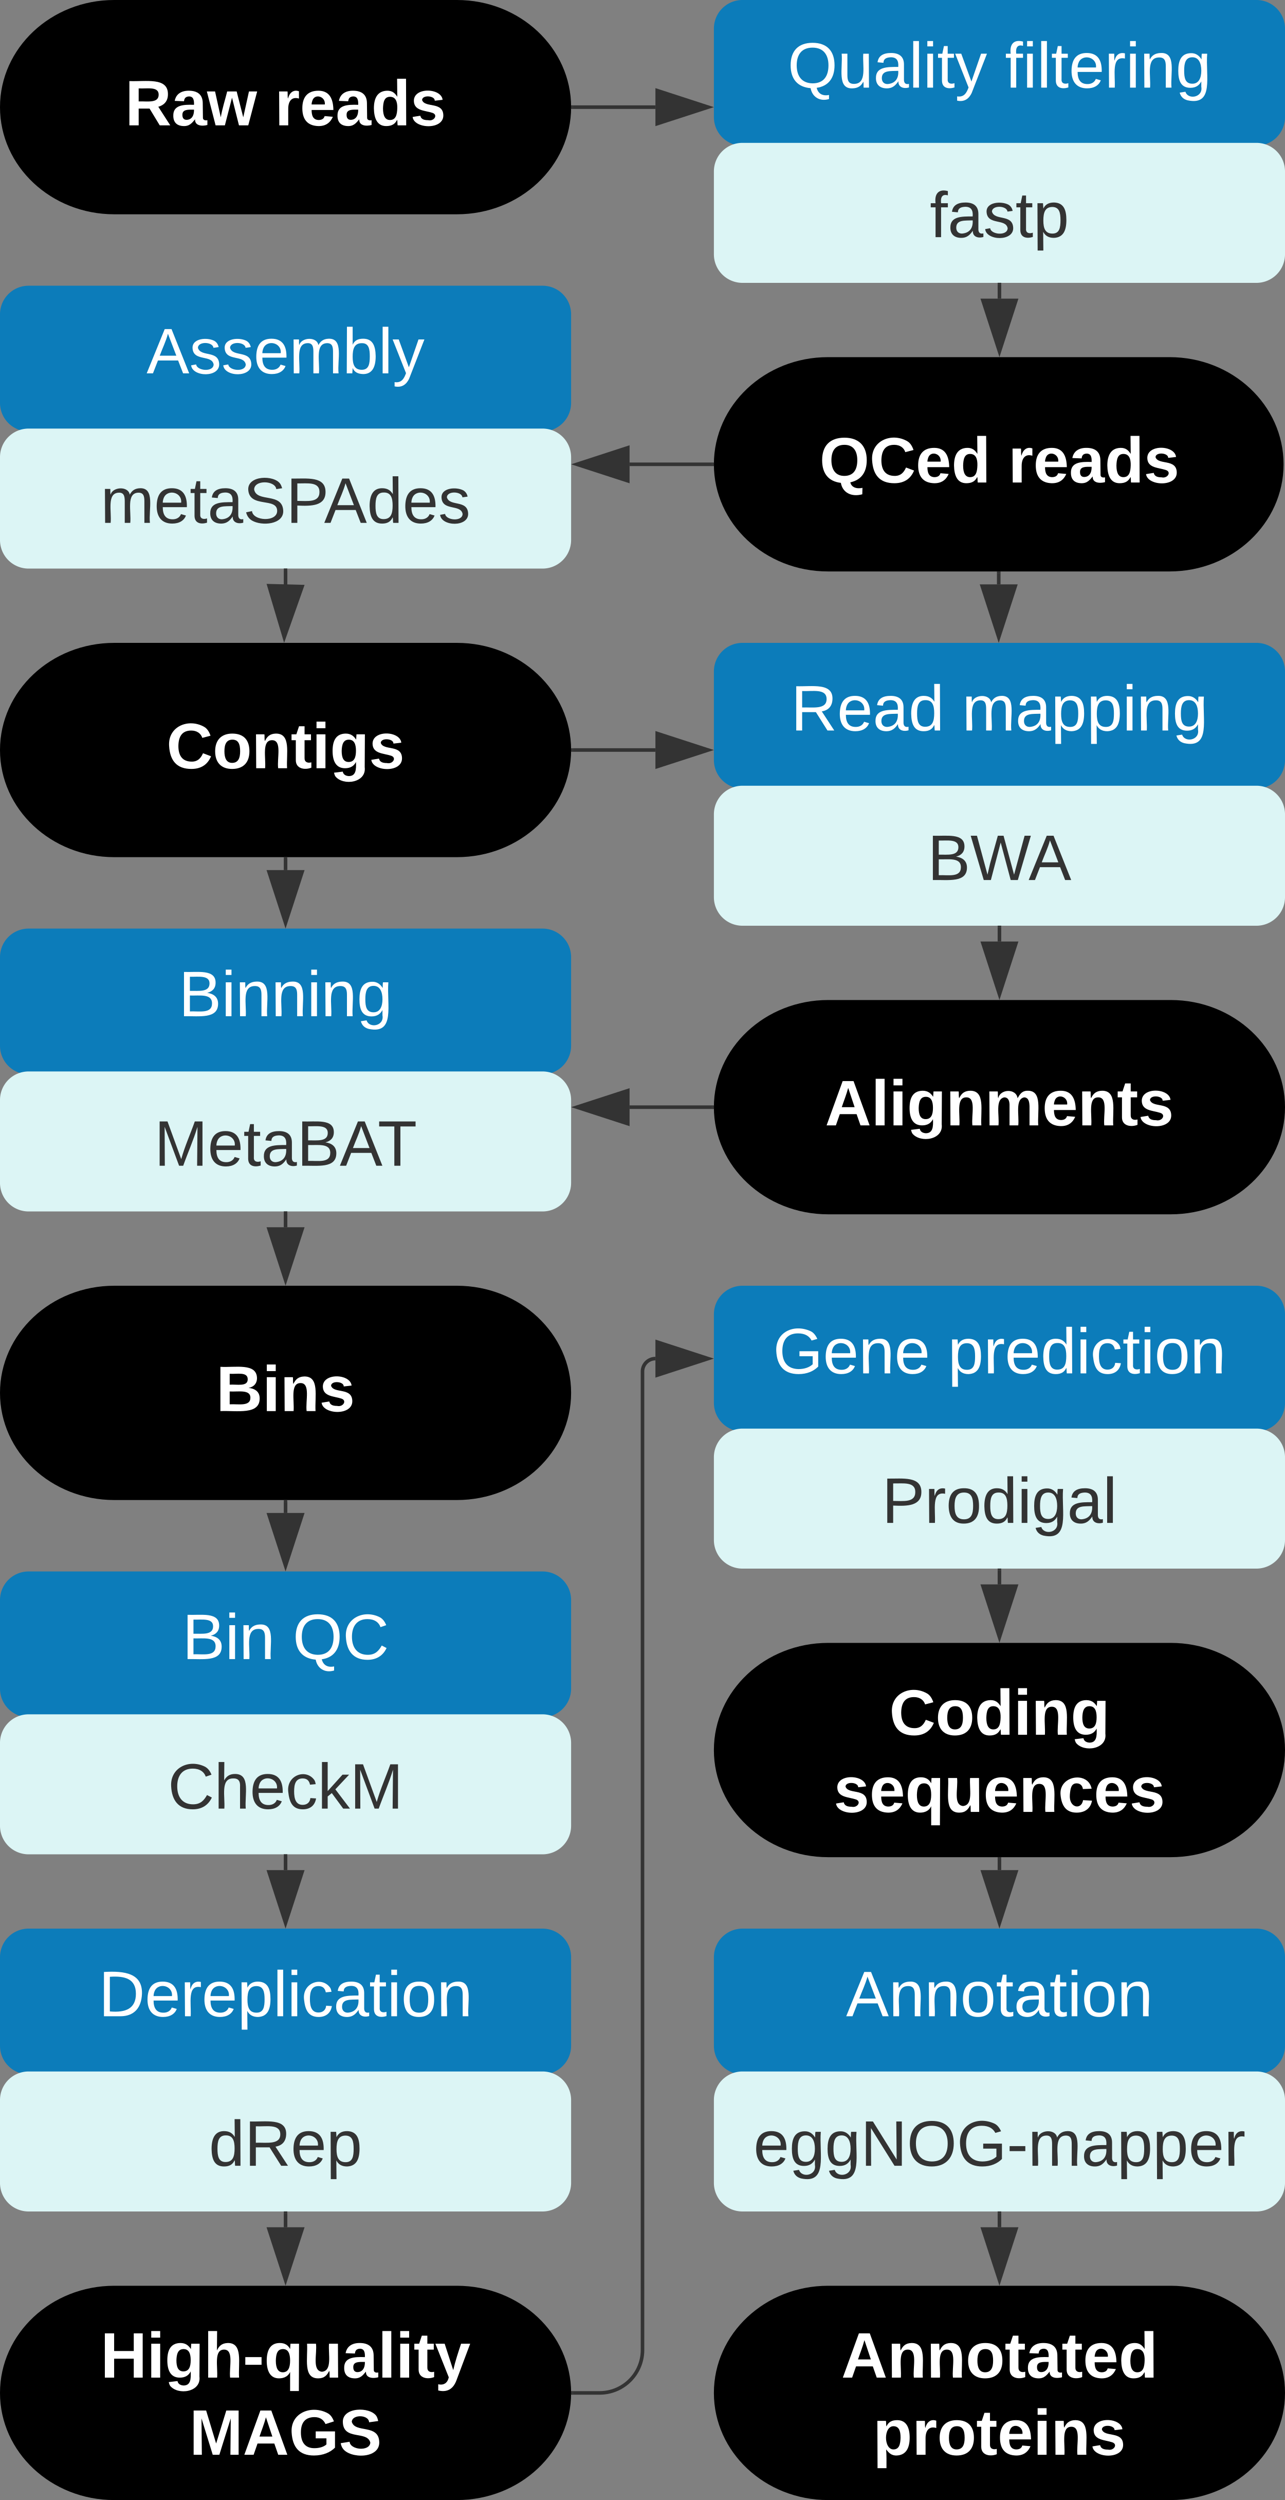 <svg xmlns="http://www.w3.org/2000/svg" xmlns:xlink="http://www.w3.org/1999/xlink" xmlns:lucid="lucid" width="360" height="700"><rect width="100%" height="100%" fill="#808080" stroke="none"/><g transform="translate(0 0)" lucid:page-tab-id="0_0"><path d="M128 0c17.67 0 32 13.43 32 30s-14.33 30-32 30H32C14.33 60 0 46.57 0 30S14.33 0 32 0z" stroke="#000" stroke-opacity="0"/><use xlink:href="#a" transform="matrix(1,0,0,1,5,5) translate(30.05 30.1)"/><use xlink:href="#b" transform="matrix(1,0,0,1,5,5) translate(72 30.1)"/><path d="M200 8a8 8 0 0 1 8-8h144a8 8 0 0 1 8 8v24.8a8 8 0 0 1-8 8H208a8 8 0 0 1-8-8z" stroke="#000" stroke-opacity="0" fill="#0c7cba"/><use xlink:href="#c" transform="matrix(1,0,0,1,205,5) translate(15.65 19.538)"/><use xlink:href="#d" transform="matrix(1,0,0,1,205,5) translate(76.55 19.538)"/><path d="M200 48a8 8 0 0 1 8-8h144a8 8 0 0 1 8 8v23.2a8 8 0 0 1-8 8H208a8 8 0 0 1-8-8z" stroke="#000" stroke-opacity="0" fill="#dcf5f5"/><use xlink:href="#e" transform="matrix(1,0,0,1,212,52) translate(48.5 14.4)"/><path d="M327.68 100c17.63 0 31.92 13.43 31.92 30s-14.3 30-31.92 30h-95.76C214.3 160 200 146.57 200 130s14.3-30 31.92-30z" stroke="#000" stroke-opacity="0"/><use xlink:href="#f" transform="matrix(1,0,0,1,205,105) translate(24.575 30.1)"/><use xlink:href="#b" transform="matrix(1,0,0,1,205,105) translate(77.475 30.1)"/><path d="M0 88a8 8 0 0 1 8-8h144a8 8 0 0 1 8 8v24.8a8 8 0 0 1-8 8H8a8 8 0 0 1-8-8z" stroke="#000" stroke-opacity="0" fill="#0c7cba"/><use xlink:href="#g" transform="matrix(1,0,0,1,5,85) translate(36.05 19.538)"/><path d="M0 128a8 8 0 0 1 8-8h144a8 8 0 0 1 8 8v23.2a8 8 0 0 1-8 8H8a8 8 0 0 1-8-8z" stroke="#000" stroke-opacity="0" fill="#dcf5f5"/><use xlink:href="#h" transform="matrix(1,0,0,1,12,132) translate(16.2 14.4)"/><path d="M128 180c17.67 0 32 13.43 32 30s-14.33 30-32 30H32c-17.67 0-32-13.43-32-30s14.33-30 32-30z" stroke="#000" stroke-opacity="0"/><use xlink:href="#i" transform="matrix(1,0,0,1,5,185) translate(41.625 30.1)"/><path d="M200 368a8 8 0 0 1 8-8h144a8 8 0 0 1 8 8v24.8a8 8 0 0 1-8 8H208a8 8 0 0 1-8-8z" stroke="#000" stroke-opacity="0" fill="#0c7cba"/><use xlink:href="#j" transform="matrix(1,0,0,1,205,365) translate(11.575 19.538)"/><use xlink:href="#k" transform="matrix(1,0,0,1,205,365) translate(60.575 19.538)"/><path d="M200 408a8 8 0 0 1 8-8h144a8 8 0 0 1 8 8v23.2a8 8 0 0 1-8 8H208a8 8 0 0 1-8-8z" stroke="#000" stroke-opacity="0" fill="#dcf5f5"/><use xlink:href="#l" transform="matrix(1,0,0,1,212,412) translate(35.075 14.4)"/><path d="M328 280c17.67 0 32 13.43 32 30s-14.33 30-32 30h-96c-17.67 0-32-13.43-32-30s14.33-30 32-30z" stroke="#000" stroke-opacity="0"/><use xlink:href="#m" transform="matrix(1,0,0,1,205,285) translate(26.125 30.1)"/><path d="M328 460c17.67 0 32 13.43 32 30s-14.33 30-32 30h-96c-17.67 0-32-13.43-32-30s14.33-30 32-30z" stroke="#000" stroke-opacity="0"/><use xlink:href="#n" transform="matrix(1,0,0,1,205,465) translate(44.125 20.725)"/><use xlink:href="#o" transform="matrix(1,0,0,1,205,465) translate(28.575 42.325)"/><path d="M200 548a8 8 0 0 1 8-8h144a8 8 0 0 1 8 8v24.8a8 8 0 0 1-8 8H208a8 8 0 0 1-8-8z" stroke="#000" stroke-opacity="0" fill="#0c7cba"/><use xlink:href="#p" transform="matrix(1,0,0,1,205,545) translate(32.025 19.538)"/><path d="M200 588a8 8 0 0 1 8-8h144a8 8 0 0 1 8 8v23.2a8 8 0 0 1-8 8H208a8 8 0 0 1-8-8z" stroke="#000" stroke-opacity="0" fill="#dcf5f5"/><use xlink:href="#q" transform="matrix(1,0,0,1,212,592) translate(-0.9 14.4)"/><path d="M328 640c17.67 0 32 13.43 32 30s-14.33 30-32 30h-96c-17.67 0-32-13.43-32-30s14.33-30 32-30z" stroke="#000" stroke-opacity="0"/><use xlink:href="#r" transform="matrix(1,0,0,1,205,645) translate(30.675 20.725)"/><use xlink:href="#s" transform="matrix(1,0,0,1,205,645) translate(39.6 42.325)"/><path d="M200 188a8 8 0 0 1 8-8h144a8 8 0 0 1 8 8v24.8a8 8 0 0 1-8 8H208a8 8 0 0 1-8-8z" stroke="#000" stroke-opacity="0" fill="#0c7cba"/><use xlink:href="#t" transform="matrix(1,0,0,1,205,185) translate(16.575 19.538)"/><use xlink:href="#u" transform="matrix(1,0,0,1,205,185) translate(64.525 19.538)"/><path d="M200 228a8 8 0 0 1 8-8h144a8 8 0 0 1 8 8v23.2a8 8 0 0 1-8 8H208a8 8 0 0 1-8-8z" stroke="#000" stroke-opacity="0" fill="#dcf5f5"/><use xlink:href="#v" transform="matrix(1,0,0,1,212,232) translate(47.85 14.4)"/><path d="M0 268a8 8 0 0 1 8-8h144a8 8 0 0 1 8 8v24.8a8 8 0 0 1-8 8H8a8 8 0 0 1-8-8z" stroke="#000" stroke-opacity="0" fill="#0c7cba"/><use xlink:href="#w" transform="matrix(1,0,0,1,5,265) translate(45.05 19.538)"/><path d="M0 308a8 8 0 0 1 8-8h144a8 8 0 0 1 8 8v23.2a8 8 0 0 1-8 8H8a8 8 0 0 1-8-8z" stroke="#000" stroke-opacity="0" fill="#dcf5f5"/><use xlink:href="#x" transform="matrix(1,0,0,1,12,312) translate(31.225 14.4)"/><path d="M280 259.7v3.92" stroke="#333" fill="none"/><path d="M280.48 259.7h-.96v-.5h.96z" stroke="#333" stroke-width=".05" fill="#333"/><path d="M280 278.38l-4.63-14.26h9.26z" stroke="#333" fill="#333"/><path d="M128 360c17.67 0 32 13.43 32 30s-14.33 30-32 30H32c-17.67 0-32-13.43-32-30s14.33-30 32-30z" stroke="#000" stroke-opacity="0"/><use xlink:href="#y" transform="matrix(1,0,0,1,5,365) translate(55.55 30.1)"/><path d="M0 448a8 8 0 0 1 8-8h144a8 8 0 0 1 8 8v24.8a8 8 0 0 1-8 8H8a8 8 0 0 1-8-8z" stroke="#000" stroke-opacity="0" fill="#0c7cba"/><use xlink:href="#z" transform="matrix(1,0,0,1,5,445) translate(46.05 19.538)"/><use xlink:href="#A" transform="matrix(1,0,0,1,5,445) translate(77 19.538)"/><path d="M0 488a8 8 0 0 1 8-8h144a8 8 0 0 1 8 8v23.2a8 8 0 0 1-8 8H8a8 8 0 0 1-8-8z" stroke="#000" stroke-opacity="0" fill="#dcf5f5"/><use xlink:href="#B" transform="matrix(1,0,0,1,12,492) translate(35.05 14.4)"/><path d="M128 640c17.67 0 32 13.43 32 30s-14.33 30-32 30H32c-17.67 0-32-13.43-32-30s14.33-30 32-30z" stroke="#000" stroke-opacity="0"/><use xlink:href="#C" transform="matrix(1,0,0,1,5,645) translate(23.175 20.725)"/><use xlink:href="#D" transform="matrix(1,0,0,1,5,645) translate(48.05 42.325)"/><path d="M280 439.7v3.92" stroke="#333" fill="none"/><path d="M280.48 439.7h-.96v-.5h.96z" stroke="#333" stroke-width=".05" fill="#333"/><path d="M280 458.38l-4.63-14.26h9.26z" stroke="#333" fill="#333"/><path d="M0 548a8 8 0 0 1 8-8h144a8 8 0 0 1 8 8v24.8a8 8 0 0 1-8 8H8a8 8 0 0 1-8-8z" stroke="#000" stroke-opacity="0" fill="#0c7cba"/><use xlink:href="#E" transform="matrix(1,0,0,1,5,545) translate(22.625 19.538)"/><path d="M0 588a8 8 0 0 1 8-8h144a8 8 0 0 1 8 8v23.2a8 8 0 0 1-8 8H8a8 8 0 0 1-8-8z" stroke="#000" stroke-opacity="0" fill="#dcf5f5"/><use xlink:href="#F" transform="matrix(1,0,0,1,12,592) translate(46.525 14.4)"/><path d="M80 159.7v4.32" stroke="#333" fill="none"/><path d="M80.47 159.7h-.94v-.5h.94z" stroke="#333" stroke-width=".05" fill="#333"/><path d="M79.64 178.38L75.36 164l9.27.24z" stroke="#333" fill="#333"/><path d="M160.5 30h23.12" stroke="#333" fill="none"/><path d="M160.5 30.48h-.54L160 30v-.24l-.02-.24h.53z" stroke="#333" stroke-width=".05" fill="#333"/><path d="M198.38 30l-14.26 4.63v-9.27z" stroke="#333" fill="#333"/><path d="M80 619.7v3.92" stroke="#333" fill="none"/><path d="M80.47 619.7h-.94v-.5h.94z" stroke="#333" stroke-width=".05" fill="#333"/><path d="M80 638.38l-4.64-14.26h9.28z" stroke="#333" fill="#333"/><path d="M280 619.7v3.92" stroke="#333" fill="none"/><path d="M280.48 619.7h-.96v-.5h.96z" stroke="#333" stroke-width=".05" fill="#333"/><path d="M280 638.38l-4.63-14.26h9.26z" stroke="#333" fill="#333"/><path d="M80 240.5v3.12" stroke="#333" fill="none"/><path d="M80.47 240.5h-.94v-.5h.94z" stroke="#333" stroke-width=".05" fill="#333"/><path d="M80 258.38l-4.64-14.26h9.28z" stroke="#333" fill="#333"/><path d="M279.8 160.5v3.12" stroke="#333" fill="none"/><path d="M280.27 160.5h-.94v-.5h.94z" stroke="#333" stroke-width=".05" fill="#333"/><path d="M279.8 178.38l-4.63-14.26h9.26z" stroke="#333" fill="#333"/><path d="M280 79.7v3.92" stroke="#333" fill="none"/><path d="M280.48 79.7h-.96v-.5h.96z" stroke="#333" stroke-width=".05" fill="#333"/><path d="M280 98.38l-4.63-14.26h9.26z" stroke="#333" fill="#333"/><path d="M80 339.7v3.92" stroke="#333" fill="none"/><path d="M80.47 339.7h-.94v-.5h.94z" stroke="#333" stroke-width=".05" fill="#333"/><path d="M80 358.38l-4.64-14.26h9.28z" stroke="#333" fill="#333"/><path d="M199.5 130h-23.12" stroke="#333" fill="none"/><path d="M200 130v.13l.03.34h-.54v-.94h.54z" stroke="#333" stroke-width=".05" fill="#333"/><path d="M161.62 130l14.26-4.64v9.27z" stroke="#333" fill="#333"/><path d="M160.5 210h23.12" stroke="#333" fill="none"/><path d="M160.5 210.47h-.54l.04-.47v-.24l-.02-.23h.53z" stroke="#333" stroke-width=".05" fill="#333"/><path d="M198.38 210l-14.26 4.63v-9.26z" stroke="#333" fill="#333"/><path d="M199.5 310h-23.12" stroke="#333" fill="none"/><path d="M200 310v.24l.02.24h-.53v-.96h.54z" stroke="#333" stroke-width=".05" fill="#333"/><path d="M161.62 310l14.26-4.63v9.26z" stroke="#333" fill="#333"/><path d="M80 420.5v3.12" stroke="#333" fill="none"/><path d="M80.47 420.5h-.94v-.5h.94z" stroke="#333" stroke-width=".05" fill="#333"/><path d="M80 438.38l-4.64-14.26h9.28z" stroke="#333" fill="#333"/><path d="M80 519.7v3.92" stroke="#333" fill="none"/><path d="M80.47 519.7h-.94v-.5h.94z" stroke="#333" stroke-width=".05" fill="#333"/><path d="M80 538.38l-4.64-14.26h9.28z" stroke="#333" fill="#333"/><path d="M280 520.5v3.12" stroke="#333" fill="none"/><path d="M280.48 520.5h-.96v-.5h.96z" stroke="#333" stroke-width=".05" fill="#333"/><path d="M280 538.38l-4.63-14.26h9.26z" stroke="#333" fill="#333"/><path d="M160.5 670h7.5a12 12 0 0 0 12-12V384.02a3.62 3.62 0 0 1 3.62-3.62" stroke="#333" fill="none"/><path d="M160.5 670.48h-.54l.04-.48v-.24l-.02-.24h.53z" stroke="#333" stroke-width=".05" fill="#333"/><path d="M198.38 380.4l-14.26 4.64v-9.28z" stroke="#333" fill="#333"/><defs><path fill="#fff" d="M240-174c0 40-23 61-54 70L253 0h-59l-57-94H76V0H24v-248c93 4 217-23 216 74zM76-134c48-2 112 12 112-38 0-48-66-32-112-35v73" id="G"/><path fill="#fff" d="M133-34C117-15 103 5 69 4 32 3 11-16 11-54c-1-60 55-63 116-61 1-26-3-47-28-47-18 1-26 9-28 27l-52-2c7-38 36-58 82-57s74 22 75 68l1 82c-1 14 12 18 25 15v27c-30 8-71 5-69-32zm-48 3c29 0 43-24 42-57-32 0-66-3-65 30 0 17 8 27 23 27" id="H"/><path fill="#fff" d="M231 0h-52l-39-155L100 0H48L-1-190h46L77-45c9-52 24-97 36-145h53l37 145 32-145h46" id="I"/><g id="a"><use transform="matrix(0.05,0,0,0.05,0,0)" xlink:href="#G"/><use transform="matrix(0.05,0,0,0.05,12.95,0)" xlink:href="#H"/><use transform="matrix(0.05,0,0,0.05,22.95,0)" xlink:href="#I"/></g><path fill="#fff" d="M135-150c-39-12-60 13-60 57V0H25l-1-190h47c2 13-1 29 3 40 6-28 27-53 61-41v41" id="J"/><path fill="#fff" d="M185-48c-13 30-37 53-82 52C43 2 14-33 14-96s30-98 90-98c62 0 83 45 84 108H66c0 31 8 55 39 56 18 0 30-7 34-22zm-45-69c5-46-57-63-70-21-2 6-4 13-4 21h74" id="K"/><path fill="#fff" d="M88-194c31-1 46 15 58 34l-1-101h50l1 261h-48c-2-10 0-23-3-31C134-8 116 4 84 4 32 4 16-41 15-95c0-56 19-97 73-99zm17 164c33 0 40-30 41-66 1-37-9-64-41-64s-38 30-39 65c0 43 13 65 39 65" id="L"/><path fill="#fff" d="M137-138c1-29-70-34-71-4 15 46 118 7 119 86 1 83-164 76-172 9l43-7c4 19 20 25 44 25 33 8 57-30 24-41C81-84 22-81 20-136c-2-80 154-74 161-7" id="M"/><g id="b"><use transform="matrix(0.05,0,0,0.05,0,0)" xlink:href="#J"/><use transform="matrix(0.05,0,0,0.05,7,0)" xlink:href="#K"/><use transform="matrix(0.05,0,0,0.05,17,0)" xlink:href="#H"/><use transform="matrix(0.05,0,0,0.05,27,0)" xlink:href="#L"/><use transform="matrix(0.05,0,0,0.05,37.95,0)" xlink:href="#M"/></g><path fill="#fff" d="M140-251c81 0 123 46 123 126C263-53 228-8 163 1c7 30 30 48 69 40v23c-55 16-95-15-103-61C56-3 17-48 17-125c0-80 42-126 123-126zm0 227c63 0 89-41 89-101s-29-99-89-99c-61 0-89 39-89 99S79-25 140-24" id="N"/><path fill="#fff" d="M84 4C-5 8 30-112 23-190h32v120c0 31 7 50 39 49 72-2 45-101 50-169h31l1 190h-30c-1-10 1-25-2-33-11 22-28 36-60 37" id="O"/><path fill="#fff" d="M141-36C126-15 110 5 73 4 37 3 15-17 15-53c-1-64 63-63 125-63 3-35-9-54-41-54-24 1-41 7-42 31l-33-3c5-37 33-52 76-52 45 0 72 20 72 64v82c-1 20 7 32 28 27v20c-31 9-61-2-59-35zM48-53c0 20 12 33 32 33 41-3 63-29 60-74-43 2-92-5-92 41" id="P"/><path fill="#fff" d="M24 0v-261h32V0H24" id="Q"/><path fill="#fff" d="M24-231v-30h32v30H24zM24 0v-190h32V0H24" id="R"/><path fill="#fff" d="M59-47c-2 24 18 29 38 22v24C64 9 27 4 27-40v-127H5v-23h24l9-43h21v43h35v23H59v120" id="S"/><path fill="#fff" d="M179-190L93 31C79 59 56 82 12 73V49c39 6 53-20 64-50L1-190h34L92-34l54-156h33" id="T"/><g id="c"><use transform="matrix(0.05,0,0,0.05,0,0)" xlink:href="#N"/><use transform="matrix(0.05,0,0,0.05,14,0)" xlink:href="#O"/><use transform="matrix(0.05,0,0,0.05,24,0)" xlink:href="#P"/><use transform="matrix(0.05,0,0,0.05,34,0)" xlink:href="#Q"/><use transform="matrix(0.05,0,0,0.05,37.95,0)" xlink:href="#R"/><use transform="matrix(0.05,0,0,0.05,41.9,0)" xlink:href="#S"/><use transform="matrix(0.05,0,0,0.05,46.9,0)" xlink:href="#T"/></g><path fill="#fff" d="M101-234c-31-9-42 10-38 44h38v23H63V0H32v-167H5v-23h27c-7-52 17-82 69-68v24" id="U"/><path fill="#fff" d="M100-194c63 0 86 42 84 106H49c0 40 14 67 53 68 26 1 43-12 49-29l28 8c-11 28-37 45-77 45C44 4 14-33 15-96c1-61 26-98 85-98zm52 81c6-60-76-77-97-28-3 7-6 17-6 28h103" id="V"/><path fill="#fff" d="M114-163C36-179 61-72 57 0H25l-1-190h30c1 12-1 29 2 39 6-27 23-49 58-41v29" id="W"/><path fill="#fff" d="M117-194c89-4 53 116 60 194h-32v-121c0-31-8-49-39-48C34-167 62-67 57 0H25l-1-190h30c1 10-1 24 2 32 11-22 29-35 61-36" id="X"/><path fill="#fff" d="M177-190C167-65 218 103 67 71c-23-6-38-20-44-43l32-5c15 47 100 32 89-28v-30C133-14 115 1 83 1 29 1 15-40 15-95c0-56 16-97 71-98 29-1 48 16 59 35 1-10 0-23 2-32h30zM94-22c36 0 50-32 50-73 0-42-14-75-50-75-39 0-46 34-46 75s6 73 46 73" id="Y"/><g id="d"><use transform="matrix(0.05,0,0,0.05,0,0)" xlink:href="#U"/><use transform="matrix(0.05,0,0,0.05,5,0)" xlink:href="#R"/><use transform="matrix(0.05,0,0,0.05,8.95,0)" xlink:href="#Q"/><use transform="matrix(0.05,0,0,0.05,12.9,0)" xlink:href="#S"/><use transform="matrix(0.05,0,0,0.05,17.9,0)" xlink:href="#V"/><use transform="matrix(0.05,0,0,0.05,27.9,0)" xlink:href="#W"/><use transform="matrix(0.05,0,0,0.05,33.85,0)" xlink:href="#R"/><use transform="matrix(0.05,0,0,0.05,37.8,0)" xlink:href="#X"/><use transform="matrix(0.05,0,0,0.05,47.8,0)" xlink:href="#Y"/></g><path fill="#333" d="M101-234c-31-9-42 10-38 44h38v23H63V0H32v-167H5v-23h27c-7-52 17-82 69-68v24" id="Z"/><path fill="#333" d="M141-36C126-15 110 5 73 4 37 3 15-17 15-53c-1-64 63-63 125-63 3-35-9-54-41-54-24 1-41 7-42 31l-33-3c5-37 33-52 76-52 45 0 72 20 72 64v82c-1 20 7 32 28 27v20c-31 9-61-2-59-35zM48-53c0 20 12 33 32 33 41-3 63-29 60-74-43 2-92-5-92 41" id="aa"/><path fill="#333" d="M135-143c-3-34-86-38-87 0 15 53 115 12 119 90S17 21 10-45l28-5c4 36 97 45 98 0-10-56-113-15-118-90-4-57 82-63 122-42 12 7 21 19 24 35" id="ab"/><path fill="#333" d="M59-47c-2 24 18 29 38 22v24C64 9 27 4 27-40v-127H5v-23h24l9-43h21v43h35v23H59v120" id="ac"/><path fill="#333" d="M115-194c55 1 70 41 70 98S169 2 115 4C84 4 66-9 55-30l1 105H24l-1-265h31l2 30c10-21 28-34 59-34zm-8 174c40 0 45-34 45-75s-6-73-45-74c-42 0-51 32-51 76 0 43 10 73 51 73" id="ad"/><g id="e"><use transform="matrix(0.05,0,0,0.05,0,0)" xlink:href="#Z"/><use transform="matrix(0.05,0,0,0.05,5,0)" xlink:href="#aa"/><use transform="matrix(0.05,0,0,0.05,15,0)" xlink:href="#ab"/><use transform="matrix(0.05,0,0,0.05,24,0)" xlink:href="#ac"/><use transform="matrix(0.05,0,0,0.05,29,0)" xlink:href="#ad"/></g><path fill="#fff" d="M140-251c80 0 125 45 125 126 0 70-33 111-92 124 6 28 34 38 68 31l-1 36C177 83 129 55 120 2 51-6 15-50 15-125c0-81 44-126 125-126zm-1 214c52 0 73-35 73-88 0-50-21-86-72-86-52 0-73 35-73 86s22 88 72 88" id="ae"/><path fill="#fff" d="M67-125c0 53 21 87 73 88 37 1 54-22 65-47l45 17C233-25 199 4 140 4 58 4 20-42 15-125 8-235 124-281 211-232c18 10 29 29 36 50l-46 12c-8-25-30-41-62-41-52 0-71 34-72 86" id="af"/><g id="f"><use transform="matrix(0.05,0,0,0.05,0,0)" xlink:href="#ae"/><use transform="matrix(0.05,0,0,0.05,14,0)" xlink:href="#af"/><use transform="matrix(0.05,0,0,0.05,26.95,0)" xlink:href="#K"/><use transform="matrix(0.05,0,0,0.05,36.95,0)" xlink:href="#L"/></g><path fill="#fff" d="M205 0l-28-72H64L36 0H1l101-248h38L239 0h-34zm-38-99l-47-123c-12 45-31 82-46 123h93" id="ag"/><path fill="#fff" d="M135-143c-3-34-86-38-87 0 15 53 115 12 119 90S17 21 10-45l28-5c4 36 97 45 98 0-10-56-113-15-118-90-4-57 82-63 122-42 12 7 21 19 24 35" id="ah"/><path fill="#fff" d="M210-169c-67 3-38 105-44 169h-31v-121c0-29-5-50-35-48C34-165 62-65 56 0H25l-1-190h30c1 10-1 24 2 32 10-44 99-50 107 0 11-21 27-35 58-36 85-2 47 119 55 194h-31v-121c0-29-5-49-35-48" id="ai"/><path fill="#fff" d="M115-194c53 0 69 39 70 98 0 66-23 100-70 100C84 3 66-7 56-30L54 0H23l1-261h32v101c10-23 28-34 59-34zm-8 174c40 0 45-34 45-75 0-40-5-75-45-74-42 0-51 32-51 76 0 43 10 73 51 73" id="aj"/><g id="g"><use transform="matrix(0.05,0,0,0.05,0,0)" xlink:href="#ag"/><use transform="matrix(0.05,0,0,0.05,12,0)" xlink:href="#ah"/><use transform="matrix(0.05,0,0,0.05,21,0)" xlink:href="#ah"/><use transform="matrix(0.05,0,0,0.05,30,0)" xlink:href="#V"/><use transform="matrix(0.05,0,0,0.05,40,0)" xlink:href="#ai"/><use transform="matrix(0.05,0,0,0.05,54.95,0)" xlink:href="#aj"/><use transform="matrix(0.05,0,0,0.05,64.95,0)" xlink:href="#Q"/><use transform="matrix(0.05,0,0,0.05,68.9,0)" xlink:href="#T"/></g><path fill="#333" d="M210-169c-67 3-38 105-44 169h-31v-121c0-29-5-50-35-48C34-165 62-65 56 0H25l-1-190h30c1 10-1 24 2 32 10-44 99-50 107 0 11-21 27-35 58-36 85-2 47 119 55 194h-31v-121c0-29-5-49-35-48" id="ak"/><path fill="#333" d="M100-194c63 0 86 42 84 106H49c0 40 14 67 53 68 26 1 43-12 49-29l28 8c-11 28-37 45-77 45C44 4 14-33 15-96c1-61 26-98 85-98zm52 81c6-60-76-77-97-28-3 7-6 17-6 28h103" id="al"/><path fill="#333" d="M185-189c-5-48-123-54-124 2 14 75 158 14 163 119 3 78-121 87-175 55-17-10-28-26-33-46l33-7c5 56 141 63 141-1 0-78-155-14-162-118-5-82 145-84 179-34 5 7 8 16 11 25" id="am"/><path fill="#333" d="M30-248c87 1 191-15 191 75 0 78-77 80-158 76V0H30v-248zm33 125c57 0 124 11 124-50 0-59-68-47-124-48v98" id="an"/><path fill="#333" d="M205 0l-28-72H64L36 0H1l101-248h38L239 0h-34zm-38-99l-47-123c-12 45-31 82-46 123h93" id="ao"/><path fill="#333" d="M85-194c31 0 48 13 60 33l-1-100h32l1 261h-30c-2-10 0-23-3-31C134-8 116 4 85 4 32 4 16-35 15-94c0-66 23-100 70-100zm9 24c-40 0-46 34-46 75 0 40 6 74 45 74 42 0 51-32 51-76 0-42-9-74-50-73" id="ap"/><g id="h"><use transform="matrix(0.05,0,0,0.05,0,0)" xlink:href="#ak"/><use transform="matrix(0.05,0,0,0.05,14.95,0)" xlink:href="#al"/><use transform="matrix(0.05,0,0,0.05,24.95,0)" xlink:href="#ac"/><use transform="matrix(0.05,0,0,0.05,29.95,0)" xlink:href="#aa"/><use transform="matrix(0.05,0,0,0.05,39.95,0)" xlink:href="#am"/><use transform="matrix(0.05,0,0,0.05,51.95,0)" xlink:href="#an"/><use transform="matrix(0.05,0,0,0.05,62.6,0)" xlink:href="#ao"/><use transform="matrix(0.05,0,0,0.05,74.6,0)" xlink:href="#ap"/><use transform="matrix(0.05,0,0,0.05,84.6,0)" xlink:href="#al"/><use transform="matrix(0.05,0,0,0.05,94.6,0)" xlink:href="#ab"/></g><path fill="#fff" d="M110-194c64 0 96 36 96 99 0 64-35 99-97 99-61 0-95-36-95-99 0-62 34-99 96-99zm-1 164c35 0 45-28 45-65 0-40-10-65-43-65-34 0-45 26-45 65 0 36 10 65 43 65" id="aq"/><path fill="#fff" d="M135-194c87-1 58 113 63 194h-50c-7-57 23-157-34-157-59 0-34 97-39 157H25l-1-190h47c2 12-1 28 3 38 12-26 28-41 61-42" id="ar"/><path fill="#fff" d="M115-3C79 11 28 4 28-45v-112H4v-33h27l15-45h31v45h36v33H77v99c-1 23 16 31 38 25v30" id="as"/><path fill="#fff" d="M25-224v-37h50v37H25zM25 0v-190h50V0H25" id="at"/><path fill="#fff" d="M195-6C206 82 75 100 31 46c-4-6-6-13-8-21l49-6c3 16 16 24 34 25 40 0 42-37 40-79-11 22-30 35-61 35-53 0-70-43-70-97 0-56 18-96 73-97 30 0 46 14 59 34l2-30h47zm-90-29c32 0 41-27 41-63 0-35-9-62-40-62-32 0-39 29-40 63 0 36 9 62 39 62" id="au"/><g id="i"><use transform="matrix(0.05,0,0,0.05,0,0)" xlink:href="#af"/><use transform="matrix(0.05,0,0,0.05,12.95,0)" xlink:href="#aq"/><use transform="matrix(0.05,0,0,0.05,23.9,0)" xlink:href="#ar"/><use transform="matrix(0.05,0,0,0.05,34.85,0)" xlink:href="#as"/><use transform="matrix(0.05,0,0,0.05,40.8,0)" xlink:href="#at"/><use transform="matrix(0.05,0,0,0.05,45.8,0)" xlink:href="#au"/><use transform="matrix(0.05,0,0,0.05,56.75,0)" xlink:href="#M"/></g><path fill="#fff" d="M143 4C61 4 22-44 18-125c-5-107 100-154 193-111 17 8 29 25 37 43l-32 9c-13-25-37-40-76-40-61 0-88 39-88 99 0 61 29 100 91 101 35 0 62-11 79-27v-45h-74v-28h105v86C228-13 192 4 143 4" id="av"/><g id="j"><use transform="matrix(0.05,0,0,0.05,0,0)" xlink:href="#av"/><use transform="matrix(0.05,0,0,0.05,14,0)" xlink:href="#V"/><use transform="matrix(0.05,0,0,0.05,24,0)" xlink:href="#X"/><use transform="matrix(0.05,0,0,0.05,34,0)" xlink:href="#V"/></g><path fill="#fff" d="M115-194c55 1 70 41 70 98S169 2 115 4C84 4 66-9 55-30l1 105H24l-1-265h31l2 30c10-21 28-34 59-34zm-8 174c40 0 45-34 45-75s-6-73-45-74c-42 0-51 32-51 76 0 43 10 73 51 73" id="aw"/><path fill="#fff" d="M85-194c31 0 48 13 60 33l-1-100h32l1 261h-30c-2-10 0-23-3-31C134-8 116 4 85 4 32 4 16-35 15-94c0-66 23-100 70-100zm9 24c-40 0-46 34-46 75 0 40 6 74 45 74 42 0 51-32 51-76 0-42-9-74-50-73" id="ax"/><path fill="#fff" d="M96-169c-40 0-48 33-48 73s9 75 48 75c24 0 41-14 43-38l32 2c-6 37-31 61-74 61-59 0-76-41-82-99-10-93 101-131 147-64 4 7 5 14 7 22l-32 3c-4-21-16-35-41-35" id="ay"/><path fill="#fff" d="M100-194c62-1 85 37 85 99 1 63-27 99-86 99S16-35 15-95c0-66 28-99 85-99zM99-20c44 1 53-31 53-75 0-43-8-75-51-75s-53 32-53 75 10 74 51 75" id="az"/><g id="k"><use transform="matrix(0.05,0,0,0.05,0,0)" xlink:href="#aw"/><use transform="matrix(0.05,0,0,0.05,10,0)" xlink:href="#W"/><use transform="matrix(0.05,0,0,0.05,15.95,0)" xlink:href="#V"/><use transform="matrix(0.05,0,0,0.05,25.95,0)" xlink:href="#ax"/><use transform="matrix(0.05,0,0,0.05,35.95,0)" xlink:href="#R"/><use transform="matrix(0.05,0,0,0.05,39.9,0)" xlink:href="#ay"/><use transform="matrix(0.05,0,0,0.05,48.9,0)" xlink:href="#S"/><use transform="matrix(0.05,0,0,0.05,53.9,0)" xlink:href="#R"/><use transform="matrix(0.05,0,0,0.05,57.85,0)" xlink:href="#az"/><use transform="matrix(0.05,0,0,0.05,67.85,0)" xlink:href="#X"/></g><path fill="#333" d="M114-163C36-179 61-72 57 0H25l-1-190h30c1 12-1 29 2 39 6-27 23-49 58-41v29" id="aA"/><path fill="#333" d="M100-194c62-1 85 37 85 99 1 63-27 99-86 99S16-35 15-95c0-66 28-99 85-99zM99-20c44 1 53-31 53-75 0-43-8-75-51-75s-53 32-53 75 10 74 51 75" id="aB"/><path fill="#333" d="M24-231v-30h32v30H24zM24 0v-190h32V0H24" id="aC"/><path fill="#333" d="M177-190C167-65 218 103 67 71c-23-6-38-20-44-43l32-5c15 47 100 32 89-28v-30C133-14 115 1 83 1 29 1 15-40 15-95c0-56 16-97 71-98 29-1 48 16 59 35 1-10 0-23 2-32h30zM94-22c36 0 50-32 50-73 0-42-14-75-50-75-39 0-46 34-46 75s6 73 46 73" id="aD"/><path fill="#333" d="M24 0v-261h32V0H24" id="aE"/><g id="l"><use transform="matrix(0.05,0,0,0.05,0,0)" xlink:href="#an"/><use transform="matrix(0.05,0,0,0.05,12,0)" xlink:href="#aA"/><use transform="matrix(0.05,0,0,0.05,17.95,0)" xlink:href="#aB"/><use transform="matrix(0.05,0,0,0.05,27.95,0)" xlink:href="#ap"/><use transform="matrix(0.05,0,0,0.05,37.95,0)" xlink:href="#aC"/><use transform="matrix(0.05,0,0,0.05,41.9,0)" xlink:href="#aD"/><use transform="matrix(0.05,0,0,0.05,51.9,0)" xlink:href="#aa"/><use transform="matrix(0.05,0,0,0.05,61.9,0)" xlink:href="#aE"/></g><path fill="#fff" d="M199 0l-22-63H83L61 0H9l90-248h61L250 0h-51zm-33-102l-36-108c-10 38-24 72-36 108h72" id="aF"/><path fill="#fff" d="M25 0v-261h50V0H25" id="aG"/><path fill="#fff" d="M220-157c-53 9-28 100-34 157h-49v-107c1-27-5-49-29-50C55-147 81-57 75 0H25l-1-190h47c2 12-1 28 3 38 10-53 101-56 108 0 13-22 24-43 59-42 82 1 51 116 57 194h-49v-107c-1-25-5-48-29-50" id="aH"/><g id="m"><use transform="matrix(0.05,0,0,0.05,0,0)" xlink:href="#aF"/><use transform="matrix(0.05,0,0,0.05,12.95,0)" xlink:href="#aG"/><use transform="matrix(0.05,0,0,0.05,17.95,0)" xlink:href="#at"/><use transform="matrix(0.05,0,0,0.05,22.95,0)" xlink:href="#au"/><use transform="matrix(0.05,0,0,0.05,33.9,0)" xlink:href="#ar"/><use transform="matrix(0.05,0,0,0.05,44.85,0)" xlink:href="#aH"/><use transform="matrix(0.05,0,0,0.05,60.85,0)" xlink:href="#K"/><use transform="matrix(0.05,0,0,0.05,70.85,0)" xlink:href="#ar"/><use transform="matrix(0.05,0,0,0.05,81.8,0)" xlink:href="#as"/><use transform="matrix(0.05,0,0,0.05,87.75,0)" xlink:href="#M"/></g><g id="n"><use transform="matrix(0.05,0,0,0.05,0,0)" xlink:href="#af"/><use transform="matrix(0.05,0,0,0.05,12.95,0)" xlink:href="#aq"/><use transform="matrix(0.05,0,0,0.05,23.9,0)" xlink:href="#L"/><use transform="matrix(0.05,0,0,0.05,34.85,0)" xlink:href="#at"/><use transform="matrix(0.05,0,0,0.05,39.85,0)" xlink:href="#ar"/><use transform="matrix(0.05,0,0,0.05,50.8,0)" xlink:href="#au"/></g><path fill="#fff" d="M84 4C32 4 15-41 15-95c0-55 18-99 73-99 29 0 47 12 58 34l2-30h48l-1 265h-49V-32C136-9 114 4 84 4zm21-34c32 0 41-29 41-66 0-36-9-64-40-64-33 0-39 30-40 65 0 43 13 65 39 65" id="aI"/><path fill="#fff" d="M85 4C-2 5 27-109 22-190h50c7 57-23 150 33 157 60-5 35-97 40-157h50l1 190h-47c-2-12 1-28-3-38-12 25-28 42-61 42" id="aJ"/><path fill="#fff" d="M190-63c-7 42-38 67-86 67-59 0-84-38-90-98-12-110 154-137 174-36l-49 2c-2-19-15-32-35-32-30 0-35 28-38 64-6 74 65 87 74 30" id="aK"/><g id="o"><use transform="matrix(0.05,0,0,0.05,0,0)" xlink:href="#M"/><use transform="matrix(0.05,0,0,0.05,10,0)" xlink:href="#K"/><use transform="matrix(0.05,0,0,0.05,20,0)" xlink:href="#aI"/><use transform="matrix(0.05,0,0,0.05,30.95,0)" xlink:href="#aJ"/><use transform="matrix(0.05,0,0,0.05,41.9,0)" xlink:href="#K"/><use transform="matrix(0.05,0,0,0.05,51.9,0)" xlink:href="#ar"/><use transform="matrix(0.05,0,0,0.05,62.85,0)" xlink:href="#aK"/><use transform="matrix(0.05,0,0,0.05,72.85,0)" xlink:href="#K"/><use transform="matrix(0.05,0,0,0.05,82.85,0)" xlink:href="#M"/></g><g id="p"><use transform="matrix(0.05,0,0,0.05,0,0)" xlink:href="#ag"/><use transform="matrix(0.05,0,0,0.05,12,0)" xlink:href="#X"/><use transform="matrix(0.05,0,0,0.05,22,0)" xlink:href="#X"/><use transform="matrix(0.05,0,0,0.05,32,0)" xlink:href="#az"/><use transform="matrix(0.05,0,0,0.05,42,0)" xlink:href="#S"/><use transform="matrix(0.05,0,0,0.05,47,0)" xlink:href="#P"/><use transform="matrix(0.05,0,0,0.05,57,0)" xlink:href="#S"/><use transform="matrix(0.05,0,0,0.05,62,0)" xlink:href="#R"/><use transform="matrix(0.05,0,0,0.05,65.95,0)" xlink:href="#az"/><use transform="matrix(0.05,0,0,0.05,75.95,0)" xlink:href="#X"/></g><path fill="#333" d="M190 0L58-211 59 0H30v-248h39L202-35l-2-213h31V0h-41" id="aL"/><path fill="#333" d="M140-251c81 0 123 46 123 126C263-46 219 4 140 4 59 4 17-45 17-125s42-126 123-126zm0 227c63 0 89-41 89-101s-29-99-89-99c-61 0-89 39-89 99S79-25 140-24" id="aM"/><path fill="#333" d="M143 4C61 4 22-44 18-125c-5-107 100-154 193-111 17 8 29 25 37 43l-32 9c-13-25-37-40-76-40-61 0-88 39-88 99 0 61 29 100 91 101 35 0 62-11 79-27v-45h-74v-28h105v86C228-13 192 4 143 4" id="aN"/><path fill="#333" d="M16-82v-28h88v28H16" id="aO"/><g id="q"><use transform="matrix(0.05,0,0,0.05,0,0)" xlink:href="#al"/><use transform="matrix(0.05,0,0,0.05,10,0)" xlink:href="#aD"/><use transform="matrix(0.05,0,0,0.05,20,0)" xlink:href="#aD"/><use transform="matrix(0.05,0,0,0.05,30,0)" xlink:href="#aL"/><use transform="matrix(0.05,0,0,0.05,42.95,0)" xlink:href="#aM"/><use transform="matrix(0.05,0,0,0.05,56.95,0)" xlink:href="#aN"/><use transform="matrix(0.05,0,0,0.05,70.95,0)" xlink:href="#aO"/><use transform="matrix(0.05,0,0,0.05,76.9,0)" xlink:href="#ak"/><use transform="matrix(0.05,0,0,0.05,91.85,0)" xlink:href="#aa"/><use transform="matrix(0.05,0,0,0.05,101.85,0)" xlink:href="#ad"/><use transform="matrix(0.05,0,0,0.05,111.85,0)" xlink:href="#ad"/><use transform="matrix(0.05,0,0,0.05,121.85,0)" xlink:href="#al"/><use transform="matrix(0.05,0,0,0.05,131.85,0)" xlink:href="#aA"/></g><g id="r"><use transform="matrix(0.05,0,0,0.05,0,0)" xlink:href="#aF"/><use transform="matrix(0.05,0,0,0.05,12.95,0)" xlink:href="#ar"/><use transform="matrix(0.05,0,0,0.05,23.9,0)" xlink:href="#ar"/><use transform="matrix(0.05,0,0,0.05,34.85,0)" xlink:href="#aq"/><use transform="matrix(0.05,0,0,0.05,45.8,0)" xlink:href="#as"/><use transform="matrix(0.05,0,0,0.05,51.75,0)" xlink:href="#H"/><use transform="matrix(0.05,0,0,0.05,61.75,0)" xlink:href="#as"/><use transform="matrix(0.05,0,0,0.05,67.7,0)" xlink:href="#K"/><use transform="matrix(0.05,0,0,0.05,77.7,0)" xlink:href="#L"/></g><path fill="#fff" d="M135-194c53 0 70 44 70 98 0 56-19 98-73 100-31 1-45-17-59-34 3 33 2 69 2 105H25l-1-265h48c2 10 0 23 3 31 11-24 29-35 60-35zM114-30c33 0 39-31 40-66 0-38-9-64-40-64-56 0-55 130 0 130" id="aP"/><g id="s"><use transform="matrix(0.05,0,0,0.05,0,0)" xlink:href="#aP"/><use transform="matrix(0.05,0,0,0.05,10.95,0)" xlink:href="#J"/><use transform="matrix(0.05,0,0,0.05,17.95,0)" xlink:href="#aq"/><use transform="matrix(0.05,0,0,0.05,28.9,0)" xlink:href="#as"/><use transform="matrix(0.05,0,0,0.05,34.85,0)" xlink:href="#K"/><use transform="matrix(0.05,0,0,0.05,44.85,0)" xlink:href="#at"/><use transform="matrix(0.05,0,0,0.05,49.85,0)" xlink:href="#ar"/><use transform="matrix(0.05,0,0,0.05,60.8,0)" xlink:href="#M"/></g><path fill="#fff" d="M233-177c-1 41-23 64-60 70L243 0h-38l-65-103H63V0H30v-248c88 3 205-21 203 71zM63-129c60-2 137 13 137-47 0-61-80-42-137-45v92" id="aQ"/><g id="t"><use transform="matrix(0.05,0,0,0.05,0,0)" xlink:href="#aQ"/><use transform="matrix(0.05,0,0,0.05,12.95,0)" xlink:href="#V"/><use transform="matrix(0.05,0,0,0.05,22.95,0)" xlink:href="#P"/><use transform="matrix(0.05,0,0,0.05,32.95,0)" xlink:href="#ax"/></g><g id="u"><use transform="matrix(0.05,0,0,0.05,0,0)" xlink:href="#ai"/><use transform="matrix(0.05,0,0,0.05,14.95,0)" xlink:href="#P"/><use transform="matrix(0.05,0,0,0.05,24.95,0)" xlink:href="#aw"/><use transform="matrix(0.05,0,0,0.05,34.95,0)" xlink:href="#aw"/><use transform="matrix(0.05,0,0,0.05,44.95,0)" xlink:href="#R"/><use transform="matrix(0.05,0,0,0.05,48.9,0)" xlink:href="#X"/><use transform="matrix(0.05,0,0,0.05,58.9,0)" xlink:href="#Y"/></g><path fill="#333" d="M160-131c35 5 61 23 61 61C221 17 115-2 30 0v-248c76 3 177-17 177 60 0 33-19 50-47 57zm-97-11c50-1 110 9 110-42 0-47-63-36-110-37v79zm0 115c55-2 124 14 124-45 0-56-70-42-124-44v89" id="aR"/><path fill="#333" d="M266 0h-40l-56-210L115 0H75L2-248h35L96-30l15-64 43-154h32l59 218 59-218h35" id="aS"/><g id="v"><use transform="matrix(0.05,0,0,0.05,0,0)" xlink:href="#aR"/><use transform="matrix(0.05,0,0,0.05,12,0)" xlink:href="#aS"/><use transform="matrix(0.05,0,0,0.05,28.3,0)" xlink:href="#ao"/></g><path fill="#fff" d="M160-131c35 5 61 23 61 61C221 17 115-2 30 0v-248c76 3 177-17 177 60 0 33-19 50-47 57zm-97-11c50-1 110 9 110-42 0-47-63-36-110-37v79zm0 115c55-2 124 14 124-45 0-56-70-42-124-44v89" id="aT"/><g id="w"><use transform="matrix(0.05,0,0,0.05,0,0)" xlink:href="#aT"/><use transform="matrix(0.05,0,0,0.05,12,0)" xlink:href="#R"/><use transform="matrix(0.05,0,0,0.05,15.95,0)" xlink:href="#X"/><use transform="matrix(0.05,0,0,0.05,25.95,0)" xlink:href="#X"/><use transform="matrix(0.05,0,0,0.05,35.95,0)" xlink:href="#R"/><use transform="matrix(0.05,0,0,0.05,39.9,0)" xlink:href="#X"/><use transform="matrix(0.05,0,0,0.05,49.9,0)" xlink:href="#Y"/></g><path fill="#333" d="M240 0l2-218c-23 76-54 145-80 218h-23L58-218 59 0H30v-248h44l77 211c21-75 51-140 76-211h43V0h-30" id="aU"/><path fill="#333" d="M127-220V0H93v-220H8v-28h204v28h-85" id="aV"/><g id="x"><use transform="matrix(0.05,0,0,0.05,0,0)" xlink:href="#aU"/><use transform="matrix(0.05,0,0,0.05,14.95,0)" xlink:href="#al"/><use transform="matrix(0.05,0,0,0.05,24.95,0)" xlink:href="#ac"/><use transform="matrix(0.05,0,0,0.05,29.95,0)" xlink:href="#aa"/><use transform="matrix(0.05,0,0,0.05,39.95,0)" xlink:href="#aR"/><use transform="matrix(0.05,0,0,0.05,51.95,0)" xlink:href="#ao"/><use transform="matrix(0.05,0,0,0.05,62.6,0)" xlink:href="#aV"/></g><path fill="#fff" d="M182-130c37 4 62 22 62 59C244 23 116-4 24 0v-248c84 5 203-23 205 63 0 31-19 50-47 55zM76-148c40-3 101 13 101-30 0-44-60-28-101-31v61zm0 110c48-3 116 14 116-37 0-48-69-32-116-35v72" id="aW"/><g id="y"><use transform="matrix(0.05,0,0,0.05,0,0)" xlink:href="#aW"/><use transform="matrix(0.05,0,0,0.05,12.95,0)" xlink:href="#at"/><use transform="matrix(0.05,0,0,0.05,17.95,0)" xlink:href="#ar"/><use transform="matrix(0.05,0,0,0.05,28.9,0)" xlink:href="#M"/></g><g id="z"><use transform="matrix(0.05,0,0,0.05,0,0)" xlink:href="#aT"/><use transform="matrix(0.05,0,0,0.05,12,0)" xlink:href="#R"/><use transform="matrix(0.05,0,0,0.05,15.95,0)" xlink:href="#X"/></g><path fill="#fff" d="M212-179c-10-28-35-45-73-45-59 0-87 40-87 99 0 60 29 101 89 101 43 0 62-24 78-52l27 14C228-24 195 4 139 4 59 4 22-46 18-125c-6-104 99-153 187-111 19 9 31 26 39 46" id="aX"/><g id="A"><use transform="matrix(0.05,0,0,0.05,0,0)" xlink:href="#N"/><use transform="matrix(0.05,0,0,0.05,14,0)" xlink:href="#aX"/></g><path fill="#333" d="M212-179c-10-28-35-45-73-45-59 0-87 40-87 99 0 60 29 101 89 101 43 0 62-24 78-52l27 14C228-24 195 4 139 4 59 4 22-46 18-125c-6-104 99-153 187-111 19 9 31 26 39 46" id="aY"/><path fill="#333" d="M106-169C34-169 62-67 57 0H25v-261h32l-1 103c12-21 28-36 61-36 89 0 53 116 60 194h-32v-121c2-32-8-49-39-48" id="aZ"/><path fill="#333" d="M96-169c-40 0-48 33-48 73s9 75 48 75c24 0 41-14 43-38l32 2c-6 37-31 61-74 61-59 0-76-41-82-99-10-93 101-131 147-64 4 7 5 14 7 22l-32 3c-4-21-16-35-41-35" id="ba"/><path fill="#333" d="M143 0L79-87 56-68V0H24v-261h32v163l83-92h37l-77 82L181 0h-38" id="bb"/><g id="B"><use transform="matrix(0.05,0,0,0.05,0,0)" xlink:href="#aY"/><use transform="matrix(0.05,0,0,0.05,12.95,0)" xlink:href="#aZ"/><use transform="matrix(0.05,0,0,0.05,22.95,0)" xlink:href="#al"/><use transform="matrix(0.05,0,0,0.05,32.95,0)" xlink:href="#ba"/><use transform="matrix(0.05,0,0,0.05,41.95,0)" xlink:href="#bb"/><use transform="matrix(0.05,0,0,0.05,50.95,0)" xlink:href="#aU"/></g><path fill="#fff" d="M186 0v-106H76V0H24v-248h52v99h110v-99h50V0h-50" id="bc"/><path fill="#fff" d="M114-157C55-157 80-60 75 0H25v-261h50l-1 109c12-26 28-41 61-42 86-1 58 113 63 194h-50c-7-57 23-157-34-157" id="bd"/><path fill="#fff" d="M14-72v-43h91v43H14" id="be"/><path fill="#fff" d="M123 10C108 53 80 86 19 72V37c35 8 53-11 59-39L3-190h52l48 148c12-52 28-100 44-148h51" id="bf"/><g id="C"><use transform="matrix(0.05,0,0,0.05,0,0)" xlink:href="#bc"/><use transform="matrix(0.05,0,0,0.05,12.95,0)" xlink:href="#at"/><use transform="matrix(0.05,0,0,0.05,17.95,0)" xlink:href="#au"/><use transform="matrix(0.05,0,0,0.05,28.9,0)" xlink:href="#bd"/><use transform="matrix(0.05,0,0,0.05,39.85,0)" xlink:href="#be"/><use transform="matrix(0.05,0,0,0.05,45.8,0)" xlink:href="#aI"/><use transform="matrix(0.05,0,0,0.05,56.75,0)" xlink:href="#aJ"/><use transform="matrix(0.05,0,0,0.05,67.7,0)" xlink:href="#H"/><use transform="matrix(0.05,0,0,0.05,77.7,0)" xlink:href="#aG"/><use transform="matrix(0.05,0,0,0.05,82.7,0)" xlink:href="#at"/><use transform="matrix(0.05,0,0,0.05,87.7,0)" xlink:href="#as"/><use transform="matrix(0.05,0,0,0.05,93.65,0)" xlink:href="#bf"/></g><path fill="#fff" d="M230 0l2-204L168 0h-37L68-204 70 0H24v-248h70l56 185 57-185h69V0h-46" id="bg"/><path fill="#fff" d="M67-125c0 54 23 88 75 88 28 0 53-7 68-21v-34h-60v-39h108v91C232-14 192 4 140 4 58 4 20-42 15-125 8-236 126-280 215-234c19 10 29 26 37 47l-47 15c-11-23-29-39-63-39-53 1-75 33-75 86" id="bh"/><path fill="#fff" d="M169-182c-1-43-94-46-97-3 18 66 151 10 154 114 3 95-165 93-204 36-6-8-10-19-12-30l50-8c3 46 112 56 116 5-17-69-150-10-154-114-4-87 153-88 188-35 5 8 8 18 10 28" id="bi"/><g id="D"><use transform="matrix(0.05,0,0,0.05,0,0)" xlink:href="#bg"/><use transform="matrix(0.05,0,0,0.05,14.95,0)" xlink:href="#aF"/><use transform="matrix(0.05,0,0,0.05,27.9,0)" xlink:href="#bh"/><use transform="matrix(0.05,0,0,0.05,41.9,0)" xlink:href="#bi"/></g><path fill="#fff" d="M30-248c118-7 216 8 213 122C240-48 200 0 122 0H30v-248zM63-27c89 8 146-16 146-99s-60-101-146-95v194" id="bj"/><g id="E"><use transform="matrix(0.05,0,0,0.05,0,0)" xlink:href="#bj"/><use transform="matrix(0.05,0,0,0.05,12.95,0)" xlink:href="#V"/><use transform="matrix(0.05,0,0,0.05,22.95,0)" xlink:href="#W"/><use transform="matrix(0.05,0,0,0.05,28.9,0)" xlink:href="#V"/><use transform="matrix(0.05,0,0,0.05,38.9,0)" xlink:href="#aw"/><use transform="matrix(0.05,0,0,0.05,48.9,0)" xlink:href="#Q"/><use transform="matrix(0.05,0,0,0.05,52.85,0)" xlink:href="#R"/><use transform="matrix(0.05,0,0,0.05,56.8,0)" xlink:href="#ay"/><use transform="matrix(0.05,0,0,0.05,65.8,0)" xlink:href="#P"/><use transform="matrix(0.05,0,0,0.05,75.8,0)" xlink:href="#S"/><use transform="matrix(0.05,0,0,0.05,80.8,0)" xlink:href="#R"/><use transform="matrix(0.05,0,0,0.05,84.75,0)" xlink:href="#az"/><use transform="matrix(0.05,0,0,0.05,94.75,0)" xlink:href="#X"/></g><path fill="#333" d="M233-177c-1 41-23 64-60 70L243 0h-38l-65-103H63V0H30v-248c88 3 205-21 203 71zM63-129c60-2 137 13 137-47 0-61-80-42-137-45v92" id="bk"/><g id="F"><use transform="matrix(0.05,0,0,0.05,0,0)" xlink:href="#ap"/><use transform="matrix(0.05,0,0,0.05,10,0)" xlink:href="#bk"/><use transform="matrix(0.05,0,0,0.05,22.95,0)" xlink:href="#al"/><use transform="matrix(0.05,0,0,0.05,32.95,0)" xlink:href="#ad"/></g></defs></g></svg>